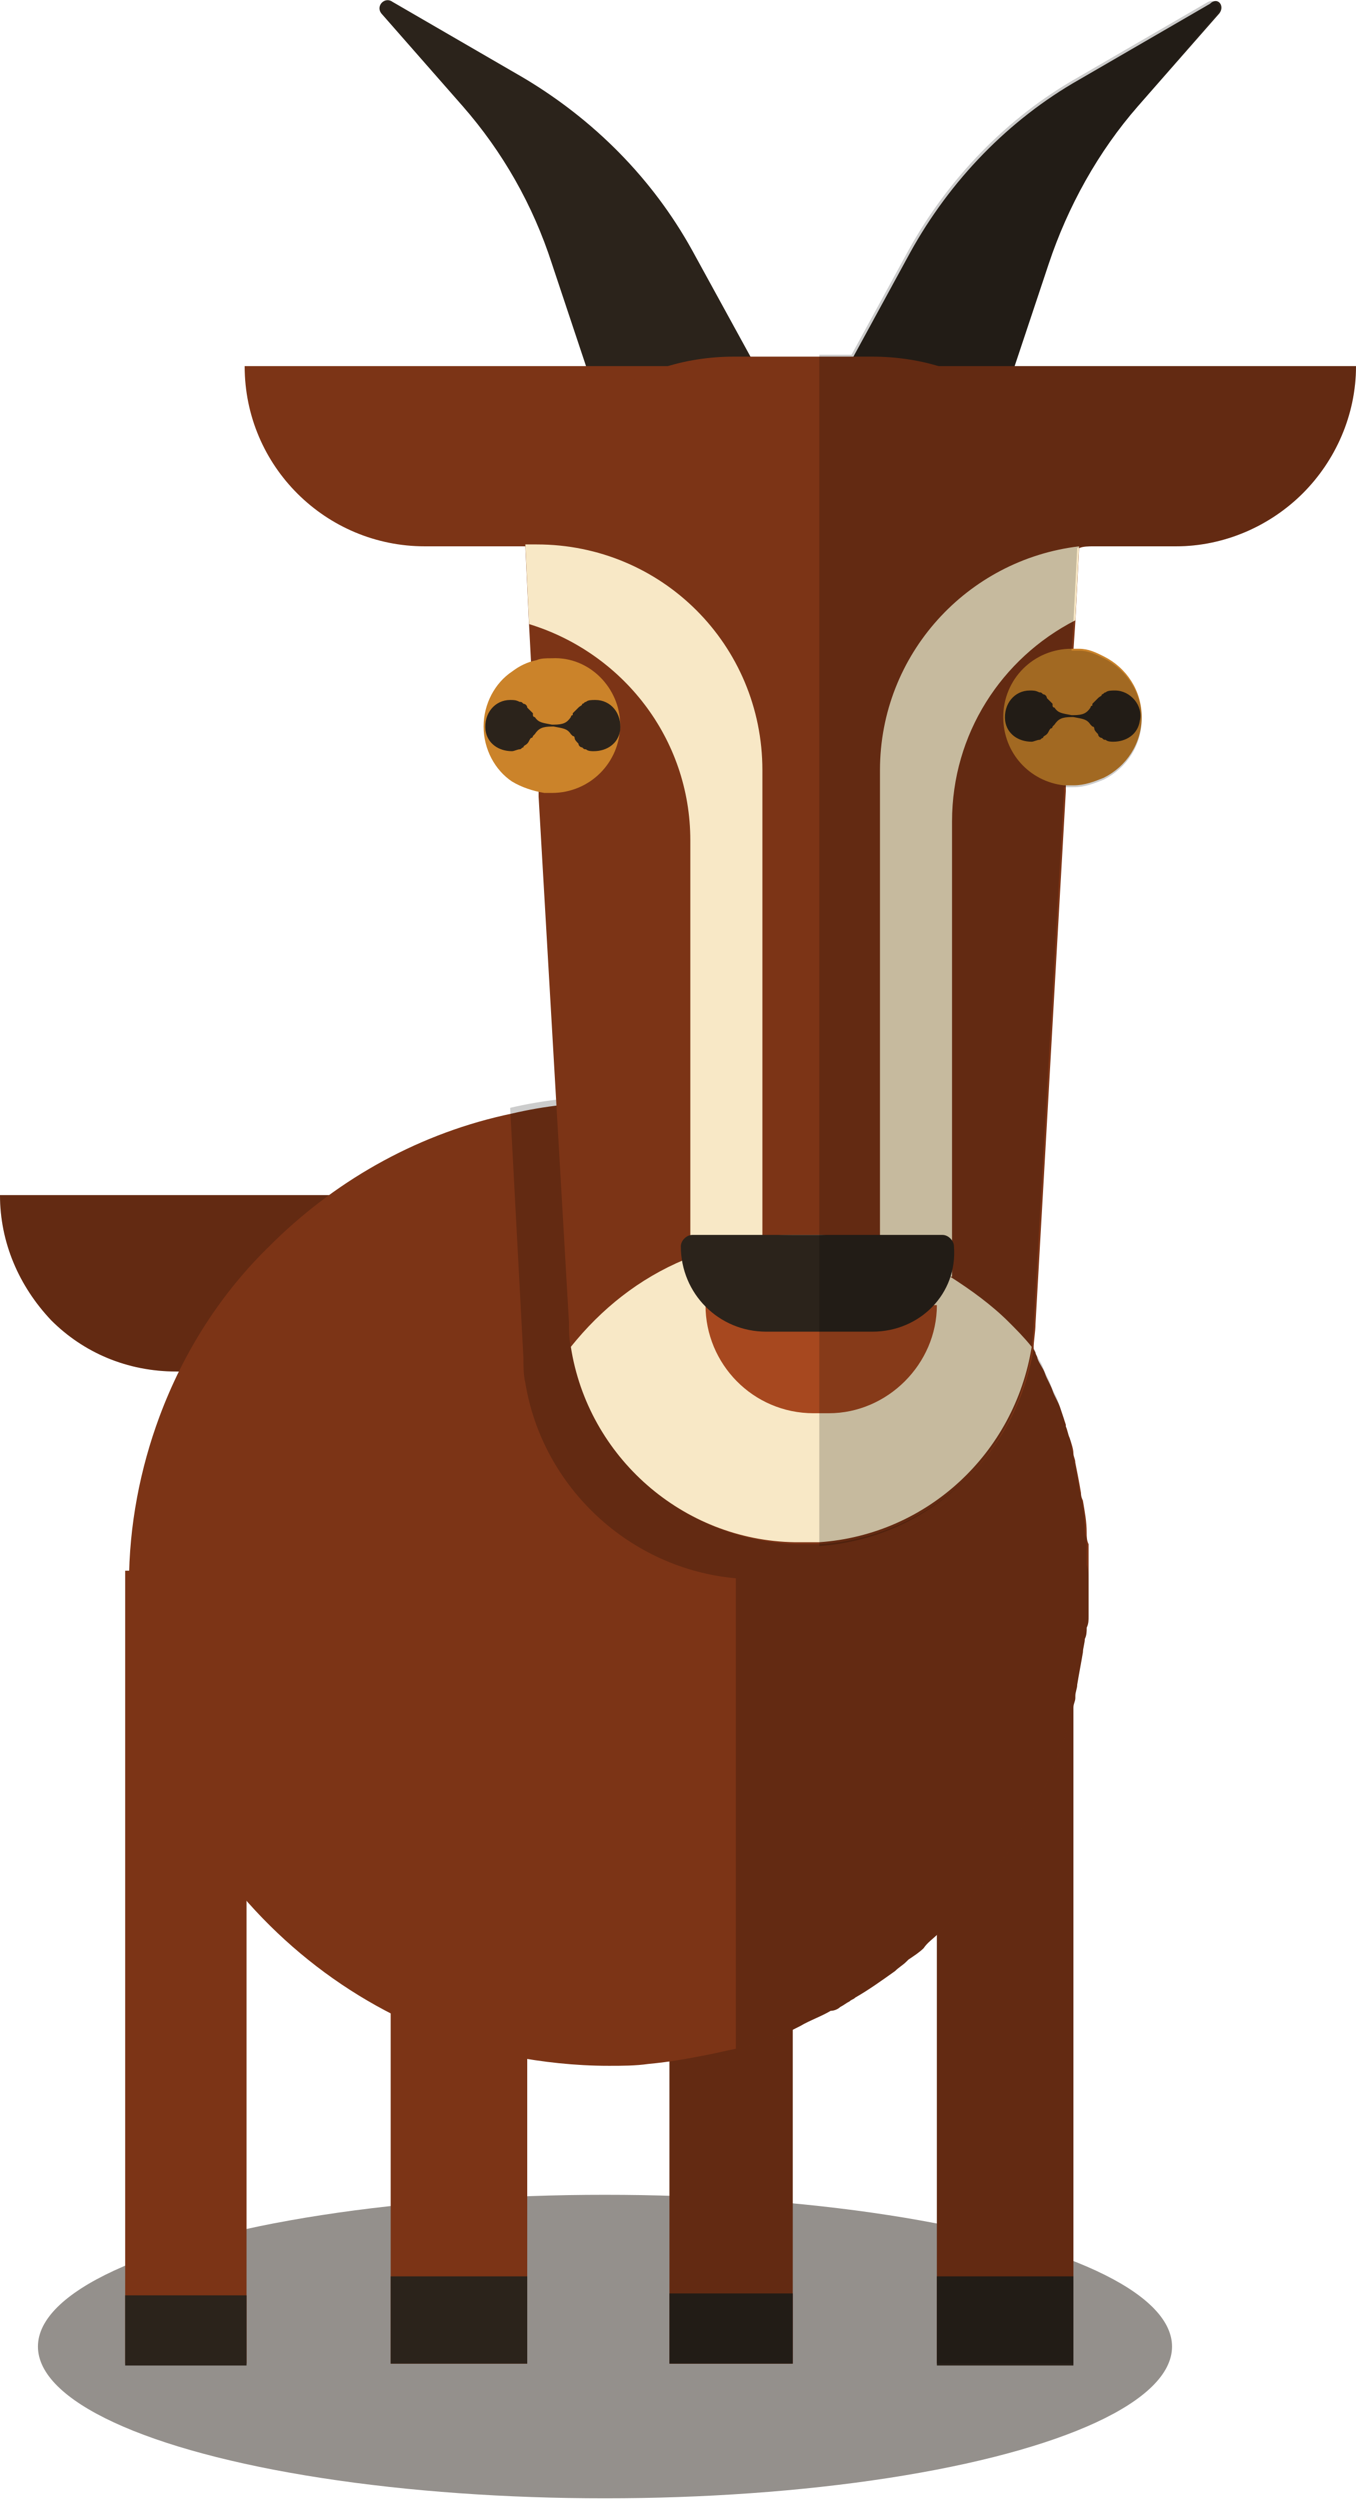 <?xml version="1.0" encoding="utf-8"?>
<!-- Generator: Adobe Illustrator 22.0.1, SVG Export Plug-In . SVG Version: 6.00 Build 0)  -->
<svg version="1.1" id="Layer_1" xmlns="http://www.w3.org/2000/svg" xmlns:xlink="http://www.w3.org/1999/xlink" x="0px" y="0px"
	 viewBox="0 0 71.5 131.8" style="enable-background:new 0 0 71.5 131.8;" xml:space="preserve">
<style type="text/css">
	.st0{opacity:0.5;fill:#2B231B;}
	.st1{fill:#7C3416;}
	.st2{opacity:0.2;}
	.st3{fill:#2B231B;}
	.st4{fill:#F8E8C6;}
	.st5{fill:#A7481F;}
	.st6{fill:#CB832A;}
</style>
<g>
	<ellipse class="st0" cx="31.9" cy="123.7" rx="29.9" ry="8"/>
	<path class="st1" d="M25.9,63v9.3H9.3c-2.6,0-4.9-1-6.6-2.7C1,67.8,0,65.5,0,63H25.9z"/>
	<path class="st2" d="M25.9,63v9.3H9.3c-2.6,0-4.9-1-6.6-2.7C1,67.8,0,65.5,0,63H25.9z"/>
	<g>
		<rect x="49.4" y="86.9" class="st1" width="7.2" height="37.7"/>
		<rect x="49.4" y="120" class="st3" width="7.2" height="4.7"/>
		<rect x="49.4" y="86.9" class="st2" width="7.2" height="37.7"/>
	</g>
	<g>
		<rect x="35.3" y="87.8" class="st1" width="6.5" height="36.8"/>
		<rect x="35.3" y="120.9" class="st3" width="6.5" height="3.7"/>
		<rect x="35.3" y="103.6" class="st2" width="6.5" height="21"/>
	</g>
	<path class="st1" d="M57.4,83.2c0,0.2,0,0.4,0,0.7c0,0.2,0,0.4,0,0.7c0,0.2,0,0.4,0,0.6c0,0.2,0,0.4-0.1,0.6c0,0.2,0,0.4-0.1,0.6
		c0,0.2-0.1,0.5-0.1,0.7c-0.1,0.6-0.2,1.1-0.3,1.7c0,0.2-0.1,0.4-0.1,0.6c0,0,0,0,0,0.1c0,0.2-0.1,0.3-0.1,0.5
		c-0.1,0.2-0.1,0.4-0.2,0.7c-0.4,1.5-1,2.9-1.7,4.3c-0.1,0.2-0.2,0.3-0.3,0.5c-0.1,0.2-0.2,0.4-0.3,0.5c-0.3,0.5-0.5,0.9-0.8,1.4
		c-0.1,0.2-0.3,0.4-0.5,0.7c-0.1,0.2-0.2,0.3-0.4,0.5c-0.1,0.2-0.2,0.3-0.4,0.5c-0.2,0.3-0.5,0.6-0.8,0.9c-0.1,0.2-0.3,0.3-0.4,0.5
		c-0.3,0.3-0.5,0.6-0.8,0.9c-0.2,0.2-0.4,0.4-0.6,0.6c-0.2,0.2-0.5,0.4-0.7,0.7c-0.2,0.2-0.5,0.4-0.8,0.6c0,0-0.1,0.1-0.1,0.1
		c-0.2,0.2-0.4,0.3-0.6,0.5c-0.7,0.5-1.4,1-2.1,1.4c-0.1,0.1-0.2,0.1-0.3,0.2c-0.2,0.1-0.3,0.2-0.5,0.3c-0.1,0.1-0.3,0.2-0.5,0.2
		c-0.5,0.3-1.1,0.5-1.6,0.8c-0.2,0.1-0.4,0.2-0.6,0.3c-0.2,0.1-0.4,0.2-0.6,0.2c-0.2,0.1-0.4,0.2-0.6,0.2c-0.3,0.1-0.5,0.2-0.8,0.3
		c-0.3,0.1-0.5,0.2-0.8,0.2c-0.5,0.1-0.9,0.2-1.4,0.3c-1,0.2-2.1,0.4-3.2,0.5c-0.7,0.1-1.4,0.1-2.1,0.1c-1.8,0-3.5-0.2-5.1-0.5
		c-5.8-1.2-10.9-4.4-14.6-8.9c-2.4-3-4.2-6.5-5-10.3c-0.4-1.8-0.6-3.7-0.6-5.7c0-3.1,0.6-6.1,1.6-8.8c1.3-3.5,3.3-6.6,5.9-9.1
		c0.1-0.1,0.1-0.1,0.2-0.2c3.4-3.3,7.7-5.7,12.5-6.7c1.7-0.4,3.5-0.6,5.3-0.6c3.1,0,6.1,0.6,8.9,1.6c3.4,1.3,6.5,3.3,9.1,5.8
		c0.8,0.8,1.6,1.7,2.3,2.6c0,0,0.1,0.1,0.1,0.1c0.2,0.2,0.3,0.5,0.5,0.7c0.2,0.3,0.4,0.5,0.5,0.8c0,0,0,0,0,0.1
		c0.2,0.3,0.3,0.5,0.5,0.8c0.1,0.2,0.3,0.5,0.4,0.7c0,0.1,0.1,0.2,0.1,0.3c0.1,0.3,0.3,0.5,0.4,0.8c0,0,0,0,0,0
		c0.1,0.3,0.3,0.6,0.4,0.9c0.1,0.3,0.3,0.6,0.4,0.9c0.1,0.3,0.2,0.6,0.3,0.9c0,0,0,0.1,0,0.1c0.1,0.2,0.1,0.4,0.2,0.6
		c0.1,0.3,0.2,0.6,0.2,0.8c0,0.2,0.1,0.3,0.1,0.5c0.1,0.5,0.2,1,0.3,1.6c0,0.1,0,0.2,0.1,0.4c0.1,0.6,0.2,1.1,0.2,1.7
		c0,0.2,0,0.4,0.1,0.6c0,0.2,0,0.4,0,0.7c0,0.2,0,0.4,0,0.7C57.4,82.8,57.4,83,57.4,83.2z"/>
	<g>
		<rect x="6.6" y="82.8" class="st1" width="6.4" height="41.8"/>
		<rect x="6.6" y="121" class="st3" width="6.4" height="3.7"/>
	</g>
	<g>
		<rect x="20.6" y="87.8" class="st1" width="7.2" height="36.8"/>
		<rect x="20.6" y="120" class="st3" width="7.2" height="4.6"/>
	</g>
	<path class="st2" d="M57.4,83.2c0,0.2,0,0.4,0,0.7c0,0.2,0,0.4,0,0.7c0,0.2,0,0.4,0,0.6c0,0.2,0,0.4-0.1,0.6c0,0.2,0,0.4-0.1,0.6
		c0,0.2-0.1,0.5-0.1,0.7c-0.1,0.6-0.2,1.1-0.3,1.7c0,0.2-0.1,0.4-0.1,0.6c0,0,0,0,0,0.1c0,0.2-0.1,0.3-0.1,0.5
		c-0.1,0.2-0.1,0.4-0.2,0.7c-0.4,1.5-1,2.9-1.7,4.3c-0.1,0.2-0.2,0.3-0.3,0.5c-0.1,0.2-0.2,0.4-0.3,0.5c-0.3,0.5-0.5,0.9-0.8,1.4
		c-0.1,0.2-0.3,0.4-0.5,0.7c-0.1,0.2-0.2,0.3-0.4,0.5c-0.1,0.2-0.2,0.3-0.4,0.5c-0.2,0.3-0.5,0.6-0.8,0.9c-0.1,0.2-0.3,0.3-0.4,0.5
		c-0.3,0.3-0.5,0.6-0.8,0.9c-0.2,0.2-0.4,0.4-0.6,0.6c-0.2,0.2-0.5,0.4-0.7,0.7c-0.2,0.2-0.5,0.4-0.8,0.6c0,0-0.1,0.1-0.1,0.1
		c-0.2,0.2-0.4,0.3-0.6,0.5c-0.7,0.5-1.4,1-2.1,1.4c-0.1,0.1-0.2,0.1-0.3,0.2c-0.2,0.1-0.3,0.2-0.5,0.3c-0.1,0.1-0.3,0.2-0.5,0.2
		c-0.5,0.3-1.1,0.5-1.6,0.8c-0.2,0.1-0.4,0.2-0.6,0.3c-0.2,0.1-0.4,0.2-0.6,0.2c-0.2,0.1-0.4,0.2-0.6,0.2c-0.3,0.1-0.5,0.2-0.8,0.3
		c-0.3,0.1-0.5,0.2-0.8,0.2V83.2c-5.6-0.5-10.2-4.8-11.1-10.3c-0.1-0.4-0.1-0.9-0.1-1.3l-0.7-13.2c1.7-0.4,3.5-0.6,5.3-0.6
		c3.1,0,6.1,0.6,8.9,1.6c3.4,1.3,6.5,3.3,9.1,5.8c0.8,0.8,1.6,1.7,2.3,2.6c0,0,0.1,0.1,0.1,0.1c0.2,0.2,0.3,0.5,0.5,0.7
		c0.2,0.3,0.4,0.5,0.5,0.8c0,0,0,0,0,0.1c0.2,0.3,0.3,0.5,0.5,0.8c0.1,0.2,0.3,0.5,0.4,0.7c0,0.1,0.1,0.2,0.1,0.3
		c0.1,0.3,0.3,0.5,0.4,0.8c0,0,0,0,0,0c0.1,0.3,0.3,0.6,0.4,0.9c0.1,0.3,0.3,0.6,0.4,0.9c0.1,0.3,0.2,0.6,0.3,0.9c0,0,0,0.1,0,0.1
		c0.1,0.2,0.1,0.4,0.2,0.6c0.1,0.3,0.2,0.6,0.2,0.8c0,0.2,0.1,0.3,0.1,0.5c0.1,0.5,0.2,1,0.3,1.6c0,0.1,0,0.2,0.1,0.4
		c0.1,0.6,0.2,1.1,0.2,1.7c0,0.2,0,0.4,0.1,0.6c0,0.2,0,0.4,0,0.7c0,0.2,0,0.4,0,0.7C57.4,82.8,57.4,83,57.4,83.2z"/>
	<g>
		<g>
			<path class="st3" d="M20.7,0.1l6.9,4c3.7,2.2,6.8,5.3,8.9,9.1l3.4,6.2l-8.1,2.6l-2.7-8.1c-1-3.1-2.6-5.9-4.7-8.3l-4.3-4.9
				C19.8,0.3,20.3-0.2,20.7,0.1z"/>
			<path class="st3" d="M64.3,0.7L60,5.6c-2.1,2.4-3.7,5.3-4.7,8.3l-1.8,5.4L53,21l-0.3,1.1l-8.1-2.6l0.1-0.1l0.3-0.6l3-5.5
				c2.1-3.8,5.2-7,8.9-9.1l6.9-4C64.2-0.2,64.6,0.3,64.3,0.7z"/>
			<path class="st1" d="M71.5,19.3c0,2.6-1.1,5-2.8,6.7c-1.7,1.7-4.1,2.8-6.7,2.8H22.4c-5.2,0-9.5-4.2-9.5-9.5H71.5z"/>
			<path class="st1" d="M57.7,28.8c-0.3,0-0.6,0-0.8,0.1l-0.2,3.9l-0.1,1.5l0,0.3l-0.2,3.1l0,0.2l0,0.2l0,0.2l-0.2,3.1l0,0.3
				l-1.6,28.1c0,0.4-0.1,0.9-0.1,1.3c-0.9,5.6-5.5,9.9-11.2,10.3c0,0,0,0-0.1,0c-0.2,0-0.3,0-0.5,0c-0.1,0-0.3,0-0.4,0
				c-0.1,0-0.2,0-0.3,0C36,81.2,31,76.8,30.1,71c-0.1-0.4-0.1-0.9-0.1-1.3l-1.6-27.7l0-0.3l-0.2-2.9l0,0l0-0.6l0-0.6L28,35l0-0.1
				l-0.1-1.9l-0.2-4.2h-0.8c0.1-0.9,0.4-1.7,0.7-2.5c0.6-1.5,1.4-2.8,2.5-3.9c0.5-0.5,1-0.9,1.5-1.3c1-0.7,2.1-1.3,3.3-1.7
				c1.2-0.4,2.5-0.6,3.8-0.6h7.3c1.3,0,2.6,0.2,3.8,0.6c1.2,0.4,2.3,1,3.3,1.7c0.4,0.3,0.9,0.7,1.3,1.1c1.2,1.2,2.2,2.6,2.8,4.2
				C57.3,27.1,57.5,27.9,57.7,28.8C57.7,28.8,57.7,28.8,57.7,28.8z"/>
			<path class="st4" d="M50.1,67.3C50.1,67.3,50.1,67.3,50.1,67.3L50.1,67.3c1.1,0.7,2.2,1.5,3.1,2.4c0.4,0.4,0.8,0.8,1.2,1.3
				c-0.9,5.6-5.5,9.9-11.2,10.3c0,0,0,0-0.1,0c-0.2,0-0.3,0-0.5,0c-0.1,0-0.3,0-0.4,0c-0.1,0-0.2,0-0.3,0C36,81.2,31,76.8,30.1,71
				c1.6-2,3.6-3.6,6-4.6h0c0.1,0,0.2-0.1,0.3-0.1v-22c0-5.4-3.6-9.9-8.5-11.4l-0.2-4.2h0.6c6.6,0,11.9,5.3,11.9,11.9v24.6
				c0.7-0.1,1.4-0.1,2.1-0.1c0.3,0,0.7,0,1,0c1.1,0.1,2.1,0.2,3.1,0.5v-25c0-6.1,4.6-11.1,10.5-11.8l-0.2,3.9c-3.9,2-6.5,6-6.5,10.6
				V67.3z"/>
			<path class="st5" d="M43.7,74.5h-0.8c-3.2,0-5.7-2.6-5.7-5.7v0h12.2v0C49.4,71.9,46.8,74.5,43.7,74.5z"/>
			<path class="st6" d="M32.7,38.2c0,2-1.6,3.6-3.6,3.6c-0.1,0-0.2,0-0.4,0c-0.6-0.1-1.2-0.3-1.7-0.6c-0.9-0.6-1.5-1.7-1.5-2.9
				s0.6-2.3,1.5-2.9c0.4-0.3,0.8-0.5,1.3-0.6c0.2-0.1,0.5-0.1,0.8-0.1C31.1,34.6,32.7,36.3,32.7,38.2z"/>
			<path class="st3" d="M32.7,38.5c-0.1,0.7-0.7,1.1-1.4,1.1c-0.1,0-0.3,0-0.4-0.1c-0.1,0-0.1,0-0.2-0.1c-0.1,0-0.2-0.1-0.2-0.2
				c0,0,0,0,0,0c-0.1-0.1-0.2-0.2-0.2-0.3c0,0,0-0.1-0.1-0.1c0,0,0,0-0.1-0.1c-0.2-0.3-0.4-0.3-0.9-0.4c0,0-0.1,0-0.1,0
				c-0.5,0-0.7,0.1-0.9,0.4c0,0,0,0-0.1,0.1c0,0,0,0.1-0.1,0.1c-0.1,0.1-0.1,0.2-0.2,0.3c0,0,0,0,0,0c-0.1,0.1-0.2,0.1-0.2,0.2
				c-0.1,0-0.1,0.1-0.2,0.1c-0.1,0-0.3,0.1-0.4,0.1c-0.7,0-1.3-0.4-1.4-1.1c-0.1-0.9,0.5-1.6,1.3-1.6c0.2,0,0.3,0,0.5,0.1
				c0.1,0,0.1,0,0.2,0.1c0.1,0,0.2,0.1,0.2,0.2c0,0,0,0,0,0c0.1,0.1,0.2,0.2,0.3,0.3c0,0,0,0,0,0.1c0,0,0,0.1,0.1,0.1c0,0,0,0,0,0
				c0.2,0.3,0.4,0.3,0.9,0.4c0,0,0.1,0,0.1,0c0.5,0,0.7-0.1,0.9-0.4c0,0,0,0,0,0c0,0,0-0.1,0.1-0.1c0,0,0,0,0-0.1
				c0.1-0.1,0.2-0.2,0.3-0.3c0,0,0,0,0,0c0.1-0.1,0.2-0.1,0.2-0.2c0.1,0,0.1-0.1,0.2-0.1c0.1-0.1,0.3-0.1,0.5-0.1
				C32.2,36.9,32.8,37.6,32.7,38.5z"/>
			<path class="st6" d="M60.2,37.8c0,1.4-0.8,2.6-2,3.2c-0.5,0.2-1,0.4-1.6,0.4h-0.1c-0.1,0-0.3,0-0.4,0c-1.8-0.2-3.2-1.7-3.2-3.6
				c0-2,1.6-3.6,3.6-3.6h0c0.1,0,0.2,0,0.4,0c0.5,0,0.9,0.2,1.3,0.4C59.4,35.2,60.2,36.4,60.2,37.8z"/>
			<path class="st3" d="M60.1,38c-0.1,0.7-0.7,1.1-1.4,1.1c-0.1,0-0.3,0-0.4-0.1c-0.1,0-0.1,0-0.2-0.1c-0.1,0-0.2-0.1-0.2-0.2
				c0,0,0,0,0,0c-0.1-0.1-0.2-0.2-0.2-0.3c0,0,0-0.1-0.1-0.1c0,0,0,0-0.1-0.1c-0.2-0.3-0.4-0.3-0.9-0.4c0,0-0.1,0-0.1,0
				c-0.5,0-0.7,0.1-0.9,0.4c0,0,0,0-0.1,0.1c0,0,0,0.1-0.1,0.1c-0.1,0.1-0.1,0.2-0.2,0.3c0,0,0,0,0,0c-0.1,0.1-0.2,0.1-0.2,0.2
				c-0.1,0-0.1,0.1-0.2,0.1c-0.1,0-0.3,0.1-0.4,0.1c-0.7,0-1.3-0.4-1.4-1.1c-0.1-0.9,0.5-1.6,1.3-1.6c0.2,0,0.3,0,0.5,0.1
				c0.1,0,0.1,0,0.2,0.1c0.1,0,0.2,0.1,0.2,0.2c0,0,0,0,0,0c0.1,0.1,0.2,0.2,0.3,0.3c0,0,0,0,0,0.1c0,0,0,0.1,0.1,0.1c0,0,0,0,0,0
				c0.2,0.3,0.4,0.3,0.9,0.4c0,0,0.1,0,0.1,0c0.5,0,0.7-0.1,0.9-0.4c0,0,0,0,0,0c0,0,0-0.1,0.1-0.1c0,0,0,0,0-0.1
				c0.1-0.1,0.2-0.2,0.3-0.3c0,0,0,0,0,0c0.1-0.1,0.2-0.1,0.2-0.2c0.1,0,0.1-0.1,0.2-0.1c0.1-0.1,0.3-0.1,0.5-0.1
				C59.6,36.4,60.3,37.2,60.1,38z"/>
			<path class="st3" d="M46,70.2h-5.6c-2.5,0-4.5-2-4.5-4.5l0,0c0-0.3,0.3-0.6,0.6-0.6h13.2c0.3,0,0.6,0.3,0.6,0.6l0,0
				C50.5,68.2,48.5,70.2,46,70.2z"/>
		</g>
		<path class="st2" d="M71.5,19.3c0,2.6-1.1,5-2.8,6.7c-1.7,1.7-4.1,2.8-6.7,2.8h-4.4c0,0,0,0,0,0c-0.3,0-0.6,0-0.8,0.1l-0.2,3.9
			l-0.1,1.5h0c0.1,0,0.2,0,0.4,0c0.5,0,0.9,0.2,1.3,0.4c1.2,0.6,2,1.8,2,3.2c0,1.4-0.8,2.6-2,3.2c-0.5,0.2-1,0.4-1.6,0.4h-0.1
			c-0.1,0-0.3,0-0.4,0l0,0.3l-1.6,28.1c0,0.4-0.1,0.9-0.1,1.3c-0.9,5.6-5.5,9.9-11.2,10.3V18.7h1.7l3-5.5c2.1-3.8,5.2-7,8.9-9.1
			l6.9-4c0.4-0.2,0.8,0.3,0.5,0.6L60,5.6c-2.1,2.4-3.7,5.3-4.7,8.3l-1.8,5.4H71.5z"/>
	</g>
</g>
</svg>
